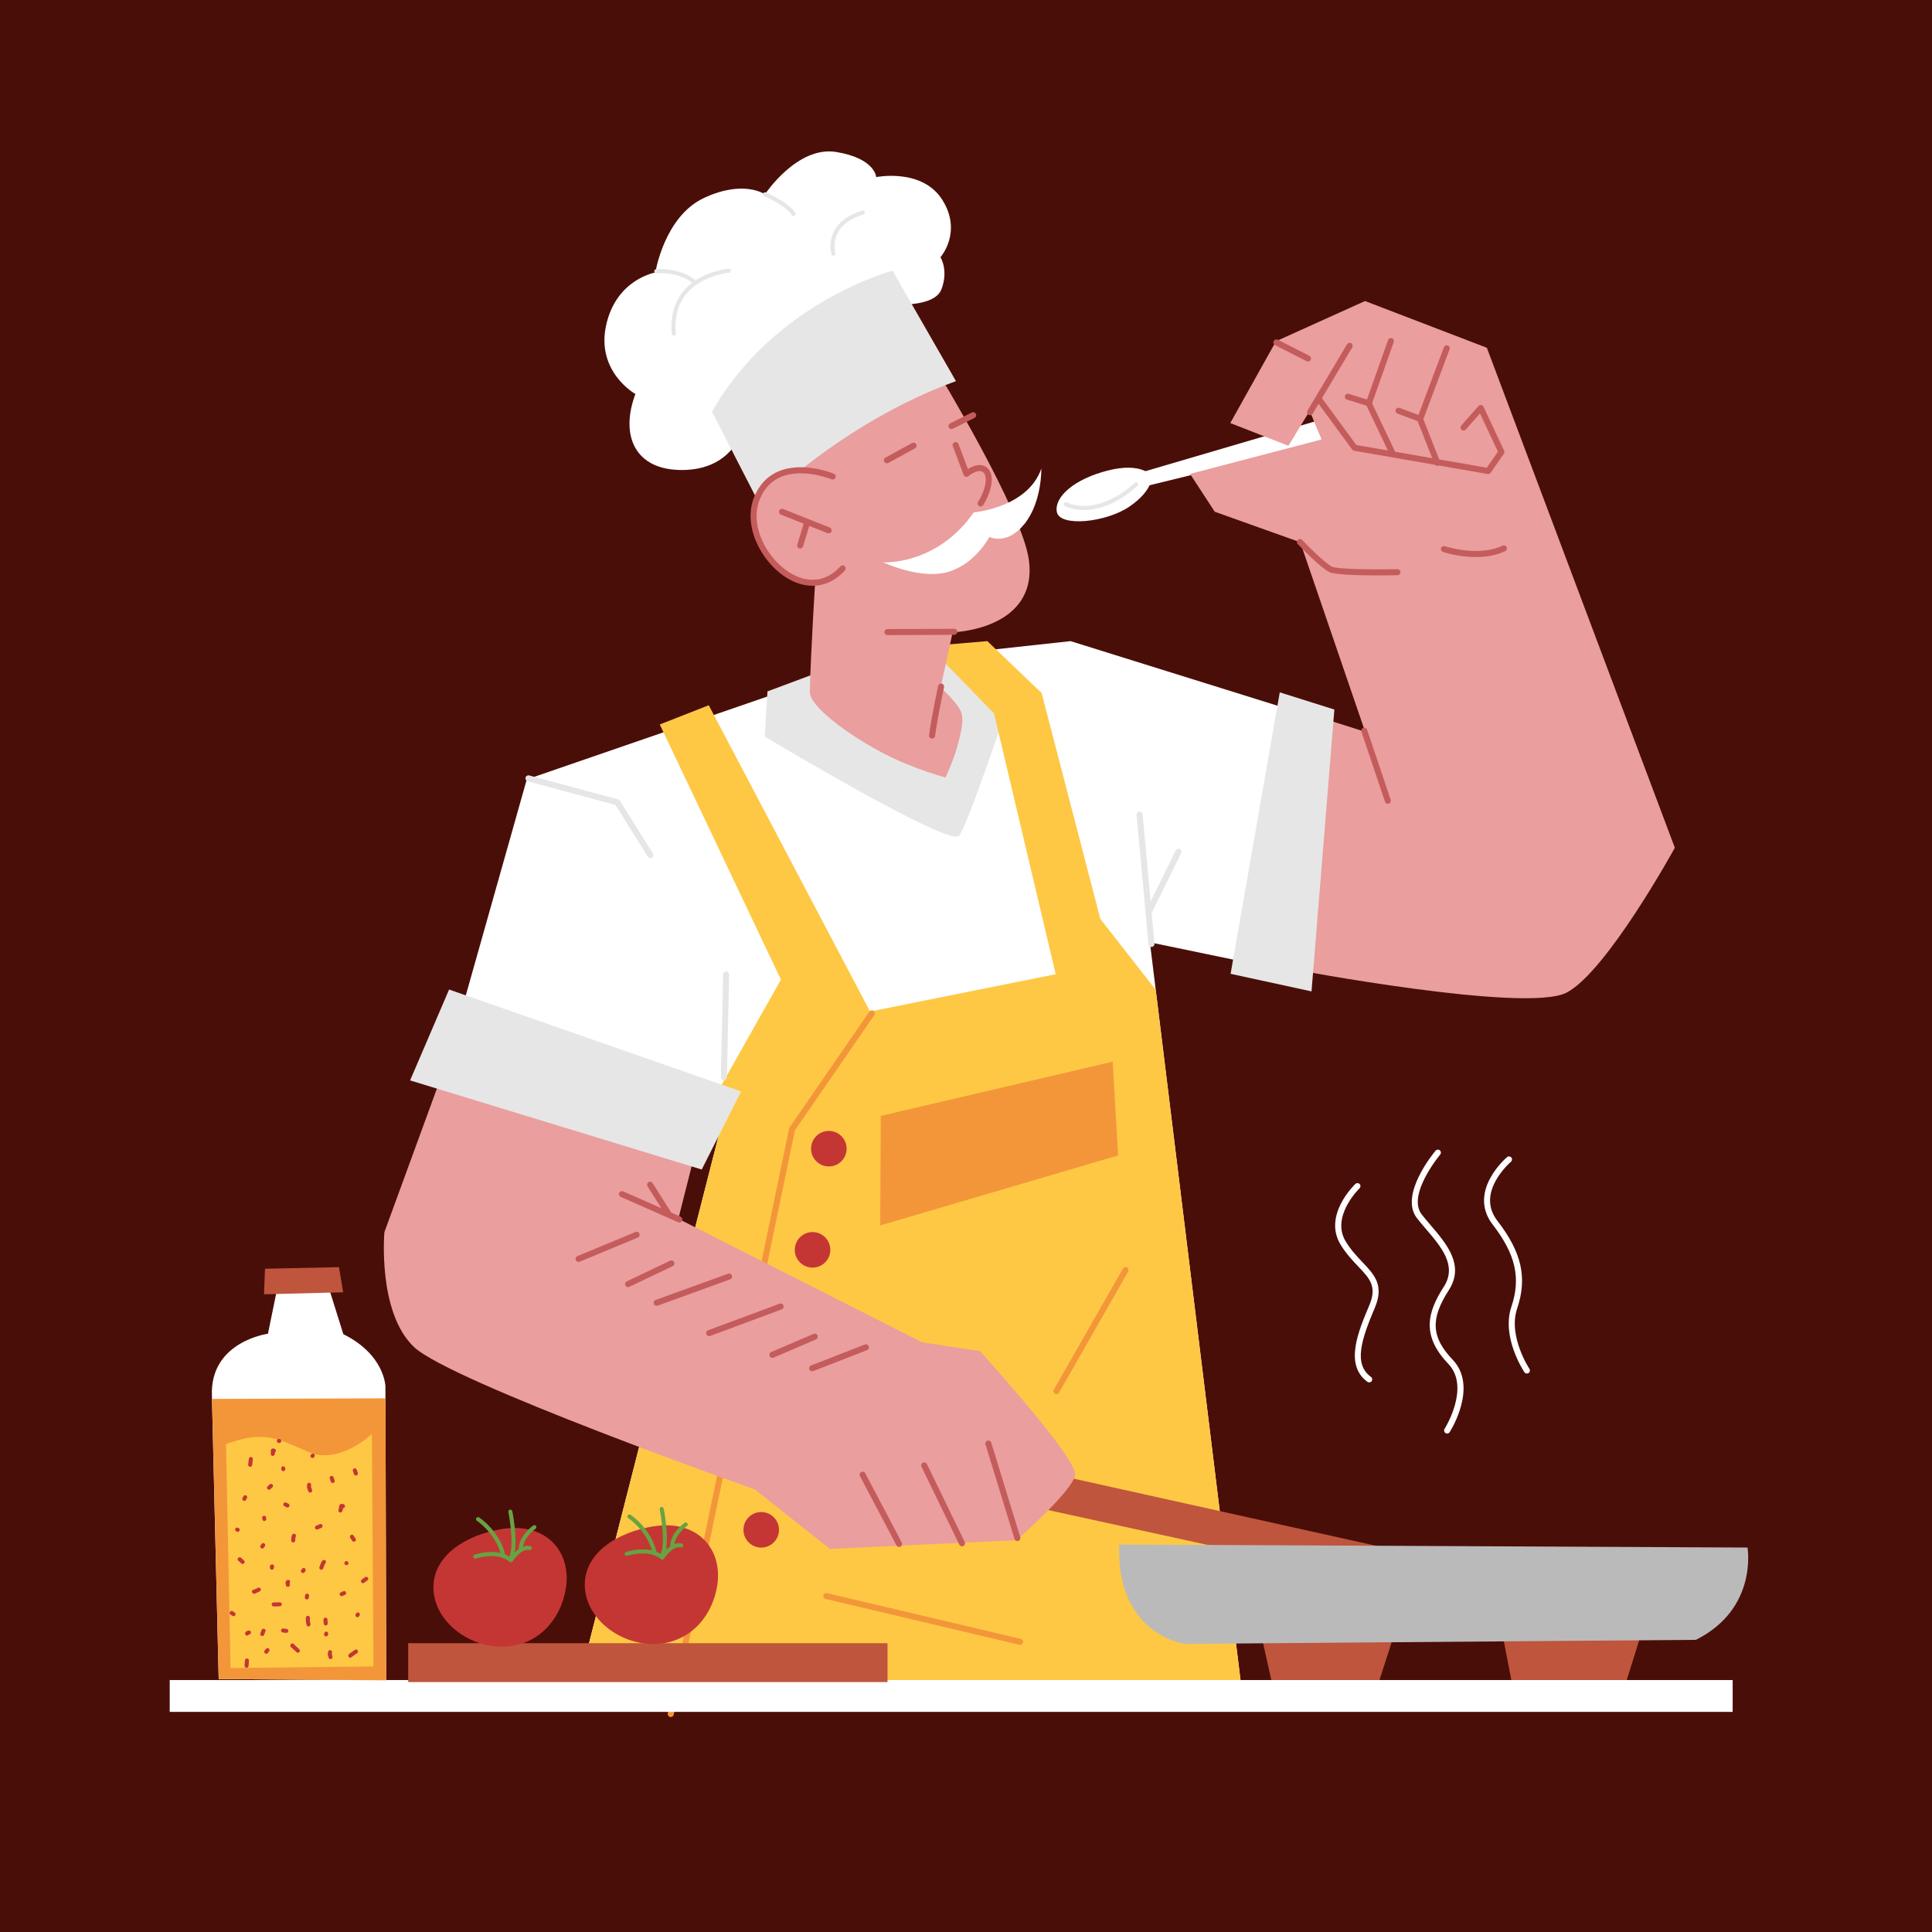 <?xml version="1.0" encoding="utf-8"?>
<!-- Generator: Adobe Illustrator 25.2.3, SVG Export Plug-In . SVG Version: 6.00 Build 0)  -->
<svg version="1.1" id="Layer_1" xmlns="http://www.w3.org/2000/svg" xmlns:xlink="http://www.w3.org/1999/xlink" x="0px" y="0px"
	 viewBox="0 0 2000 2000" style="enable-background:new 0 0 2000 2000;" xml:space="preserve">
<style type="text/css">
	.st0{clip-path:url(#SVGID_2_);}
	.st1{fill-rule:evenodd;clip-rule:evenodd;fill:#4A0E08;}
	.st2{fill-rule:evenodd;clip-rule:evenodd;fill:#FFFFFF;}
	.st3{fill-rule:evenodd;clip-rule:evenodd;fill:#E6E6E6;}
	.st4{fill-rule:evenodd;clip-rule:evenodd;fill:#FEC844;}
	.st5{fill-rule:evenodd;clip-rule:evenodd;fill:#F39639;}
	.st6{fill:#F39639;}
	.st7{fill-rule:evenodd;clip-rule:evenodd;fill:#C43634;}
	.st8{fill-rule:evenodd;clip-rule:evenodd;fill:#BF553D;}
	.st9{fill-rule:evenodd;clip-rule:evenodd;fill:#EA9E9E;}
	.st10{fill:#C45C5C;}
	.st11{fill:#E6E6E6;}
	.st12{fill-rule:evenodd;clip-rule:evenodd;fill:#BBBABA;}
	.st13{fill:#FFFFFF;}
	.st14{fill:#67A343;}
	.st15{fill:#C43634;}
</style>
<g>
	<defs>
		<polygon id="SVGID_1_" points="2000,0 2000,2000 0,2000 0,0 2000,0 		"/>
	</defs>
	<clipPath id="SVGID_2_">
		<use xlink:href="#SVGID_1_"  style="overflow:visible;"/>
	</clipPath>
	<g class="st0">
		<polygon class="st1" points="2027.55,-17.01 2027.55,2034.74 -52.59,2034.74 -52.59,-17.01 2027.55,-17.01 		"/>
	</g>
	<g class="st0">
		<polygon class="st2" points="892.61,687.19 1108.27,663.7 1348.7,738.74 1318.33,1002.02 1190.37,975.48 1285.46,1749.61 
			596.67,1752.24 745.06,1171.21 466.55,1085.85 545.32,806.83 892.61,687.19 		"/>
	</g>
	<g class="st0">
		<path class="st3" d="M794.47,715.73l-2.83,46.72c0,0,191.78,115.24,201.33,102.65c9.55-12.59,51.76-139.39,51.76-139.39
			l-40.81-58.65l-115.39,13.6L794.47,715.73L794.47,715.73z"/>
	</g>
	<g class="st0">
		<polygon class="st4" points="900.65,1047.1 733.7,730.07 683,749.97 808.42,1014.11 733.75,1146.55 728.24,1166.06 
			745.06,1171.21 596.67,1752.24 1285.46,1749.61 1196.41,1024.65 1139.05,951.28 1078.31,717.45 1022.1,663.69 961.23,668.85 
			1028.98,738.46 1092.87,1008.5 900.65,1047.1 		"/>
	</g>
	<g class="st0">
		<polygon class="st5" points="911.77,1155.18 1151.87,1099.04 1157.46,1196.1 911.2,1268.58 911.77,1155.18 		"/>
	</g>
	<g class="st0">
		<path class="st6" d="M694.38,1777.48c-0.21,0-0.42-0.02-0.64-0.07c-1.69-0.35-2.78-2-2.43-3.69l125.57-605.49
			c0.08-0.41,0.25-0.79,0.49-1.14l82.56-119.83c0.98-1.42,2.92-1.78,4.35-0.8c1.42,0.98,1.78,2.92,0.8,4.35l-82.2,119.31
			l-125.44,604.87C697.13,1776.46,695.83,1777.48,694.38,1777.48z"/>
	</g>
	<g class="st0">
		<path class="st7" d="M858.02,1170.72c10.15,0,18.4,8.24,18.4,18.4c0,10.15-8.24,18.4-18.4,18.4s-18.4-8.24-18.4-18.4
			C839.62,1178.96,847.86,1170.72,858.02,1170.72L858.02,1170.72z"/>
	</g>
	<g class="st0">
		<path class="st7" d="M841.15,1275.43c10.15,0,18.4,8.24,18.4,18.4c0,10.15-8.24,18.4-18.4,18.4c-10.15,0-18.4-8.24-18.4-18.4
			C822.76,1283.67,831,1275.43,841.15,1275.43L841.15,1275.43z"/>
	</g>
	<g class="st0">
		<path class="st7" d="M788.01,1565.26c10.15,0,18.4,8.24,18.4,18.4c0,10.15-8.24,18.4-18.4,18.4c-10.15,0-18.4-8.24-18.4-18.4
			C769.61,1573.5,777.86,1565.26,788.01,1565.26L788.01,1565.26z"/>
	</g>
	<g class="st0">
		<path class="st6" d="M1056.08,1702.78c-0.24,0-0.48-0.03-0.72-0.08l-200.69-47.45c-1.68-0.4-2.72-2.08-2.32-3.76
			c0.4-1.68,2.08-2.72,3.76-2.32l200.69,47.45c1.68,0.4,2.72,2.08,2.32,3.76C1058.78,1701.81,1057.5,1702.78,1056.08,1702.78z
			 M1093.67,1443.15c-0.53,0-1.06-0.13-1.55-0.41c-1.5-0.86-2.02-2.76-1.16-4.26l71.5-125.24c0.85-1.5,2.76-2.02,4.26-1.16
			c1.5,0.86,2.02,2.76,1.16,4.26l-71.5,125.24C1095.81,1442.58,1094.75,1443.15,1093.67,1443.15z"/>
	</g>
	<g class="st0">
		<polygon class="st8" points="1059.9,1519.26 1514.5,1620.16 1482.6,1650.11 1059.13,1557.56 1059.9,1519.26 		"/>
	</g>
	<g class="st0">
		<path class="st9" d="M463.38,1096.52l-65.44,178.96c0,0-7.37,82.81,30.53,118.87c37.9,36.07,353.01,147.54,353.01,147.54
			l77.59,61.48l193.2-8.96c0,0,57.5-50.27,60.64-67.18c3.15-16.91-98.49-128.56-98.49-128.56l-59.89-9.09l-252.3-127.91l19.98-78.96
			L463.38,1096.52L463.38,1096.52z"/>
	</g>
	<g class="st0">
		<path class="st10" d="M930.77,1601.39c-1.12,0-2.21-0.61-2.77-1.67l-37.77-71.65c-0.81-1.53-0.22-3.42,1.31-4.22
			c1.53-0.8,3.42-0.22,4.22,1.31l37.77,71.65c0.81,1.53,0.22,3.42-1.31,4.22C931.76,1601.27,931.26,1601.39,930.77,1601.39z
			 M995.86,1600.73c-1.16,0-2.27-0.65-2.81-1.76l-39.11-80.59c-0.75-1.55-0.11-3.42,1.45-4.18c1.55-0.75,3.42-0.1,4.18,1.45
			l39.11,80.59c0.75,1.55,0.11,3.42-1.45,4.18C996.78,1600.63,996.31,1600.73,995.86,1600.73z M1053.2,1595.31
			c-1.34,0-2.57-0.86-2.99-2.21l-30.04-97.83c-0.51-1.65,0.42-3.4,2.07-3.9c1.64-0.51,3.4,0.42,3.9,2.07l30.04,97.83
			c0.51,1.65-0.42,3.4-2.07,3.9C1053.81,1595.27,1053.5,1595.31,1053.2,1595.31z M840.74,1419.56c-1.25,0-2.43-0.76-2.91-1.99
			c-0.63-1.61,0.17-3.42,1.78-4.05l55.67-21.68c1.61-0.62,3.42,0.17,4.05,1.78c0.63,1.61-0.17,3.42-1.78,4.05l-55.67,21.68
			C841.5,1419.49,841.12,1419.56,840.74,1419.56z M799.54,1405.65c-1.21,0-2.36-0.71-2.87-1.89c-0.68-1.59,0.05-3.42,1.64-4.1
			l43.9-18.84c1.59-0.68,3.42,0.05,4.1,1.64c0.68,1.59-0.05,3.42-1.64,4.1l-43.9,18.84
			C800.37,1405.57,799.95,1405.65,799.54,1405.65z M734.11,1383.17c-1.27,0-2.46-0.78-2.93-2.04c-0.6-1.62,0.22-3.42,1.84-4.02
			l74.03-27.52c1.62-0.6,3.42,0.22,4.02,1.84c0.6,1.62-0.22,3.42-1.84,4.02l-74.03,27.52
			C734.84,1383.1,734.47,1383.17,734.11,1383.17z M679.8,1351.77c-1.28,0-2.48-0.79-2.94-2.06c-0.59-1.62,0.25-3.41,1.87-4
			l74.99-27.18c1.62-0.59,3.42,0.25,4,1.87c0.59,1.62-0.25,3.41-1.87,4l-74.99,27.18C680.51,1351.71,680.15,1351.77,679.8,1351.77z
			 M650.2,1332.4c-1.17,0-2.29-0.66-2.82-1.78c-0.74-1.56-0.08-3.42,1.47-4.17l44.8-21.37c1.56-0.74,3.42-0.08,4.17,1.47
			c0.74,1.56,0.08,3.42-1.47,4.17l-44.8,21.37C651.11,1332.3,650.65,1332.4,650.2,1332.4z M598.96,1306.32
			c-1.23,0-2.39-0.73-2.89-1.93c-0.66-1.59,0.1-3.42,1.69-4.08l60.1-24.93c1.6-0.66,3.42,0.1,4.08,1.69s-0.1,3.42-1.69,4.08
			l-60.1,24.93C599.77,1306.25,599.36,1306.32,598.96,1306.32z M703.23,1265.52c-0.42,0-0.85-0.09-1.26-0.27l-10.41-4.6
			c-0.03-0.01-0.06-0.03-0.1-0.04l-48.87-21.59c-1.58-0.7-2.29-2.54-1.6-4.12c0.7-1.58,2.54-2.3,4.12-1.6l39.53,17.46l-14.32-22.67
			c-0.92-1.46-0.49-3.39,0.97-4.31c1.46-0.92,3.39-0.49,4.31,0.97l19.29,30.54l9.59,4.23c1.58,0.7,2.29,2.54,1.6,4.12
			C705.57,1264.82,704.43,1265.52,703.23,1265.52z"/>
	</g>
	<g class="st0">
		<polygon class="st3" points="464.9,1024.36 424.53,1118.44 726.42,1210.68 767.22,1129.85 464.9,1024.36 		"/>
	</g>
	<g class="st0">
		<path class="st2" d="M1192.27,492.72c0,0-9.89-14.5-44.91-5.77c-35.02,8.73-56.27,27.36-53.32,43.06
			c2.94,15.71,51.08,11.11,75.65-5.94C1194.25,507.01,1192.27,492.72,1192.27,492.72L1192.27,492.72z"/>
	</g>
	<g class="st0">
		<path class="st11" d="M1122.22,527.96c-12.05,0-19.41-3.89-20.03-4.23c-1.01-0.55-1.38-1.82-0.82-2.83
			c0.55-1.01,1.82-1.37,2.83-0.82c0.1,0.06,7.66,4.05,20.01,3.58c11.47-0.44,29.57-4.95,50.62-23.91c0.86-0.77,2.17-0.7,2.94,0.15
			c0.77,0.85,0.7,2.17-0.15,2.94C1155.15,523.08,1135.73,527.96,1122.22,527.96z"/>
	</g>
	<g class="st0">
		<polygon class="st2" points="1373.78,432.55 1180.19,489.39 1187.94,502.83 1381.27,455.55 1373.78,432.55 		"/>
	</g>
	<g class="st0">
		<path class="st9" d="M1367.27,742.95l45.95,14.64l-67.19-196.24l-88.53-31.61l-25.55-39.17l136.15-35.65l-12.3-29.53l-22.06,36.06
			l-60.15-23.5l47.32-84.7l92.17-41.62l126.11,48.38l194.6,517.59c0,0-70.25,128.07-111.97,149.91
			c-41.72,21.83-285.13-24.38-285.13-24.38L1367.27,742.95L1367.27,742.95z"/>
	</g>
	<g class="st0">
		<path class="st10" d="M1436.69,832.08c-1.31,0-2.52-0.82-2.96-2.13l-24.41-72.54c-0.55-1.64,0.33-3.41,1.96-3.96
			c1.64-0.55,3.41,0.33,3.96,1.97l24.41,72.54c0.55,1.64-0.33,3.41-1.96,3.96C1437.35,832.02,1437.02,832.08,1436.69,832.08z
			 M1427.14,595.66c-18.76,0-44.77-0.54-50.92-3.42c-9.2-4.3-30.4-26.51-32.79-29.03c-1.19-1.25-1.13-3.23,0.12-4.42
			c1.25-1.19,3.23-1.14,4.42,0.12c6.26,6.6,24.02,24.45,30.9,27.67c6.02,2.82,44.7,3.12,67.67,2.64c1.76-0.07,3.15,1.33,3.19,3.06
			c0.04,1.73-1.33,3.15-3.06,3.19C1444.56,595.51,1436.81,595.66,1427.14,595.66z M1527.78,576.66c-17.98,0-33.08-5.01-34.05-5.33
			c-1.63-0.55-2.51-2.33-1.96-3.96c0.55-1.64,2.32-2.51,3.96-1.96c0.34,0.12,34.58,11.43,59.77-0.55c1.56-0.74,3.42-0.08,4.17,1.48
			c0.74,1.56,0.08,3.42-1.48,4.16C1548.43,575.15,1537.67,576.66,1527.78,576.66z M1540.52,490.74c-0.18,0-0.36-0.02-0.54-0.05
			l-50.57-8.82c-0.13,0.07-0.26,0.14-0.4,0.19c-1.27,0.5-2.68,0.11-3.52-0.88l-83.77-14.61c-0.79-0.14-1.51-0.58-1.98-1.23
			L1365.01,418l-6.17,10.36c-0.88,1.48-2.8,1.97-4.28,1.08c-1.48-0.88-1.97-2.8-1.08-4.28l8.55-14.34c0.03-0.05,0.05-0.09,0.08-0.14
			l32.35-54.28c0.88-1.48,2.8-1.97,4.28-1.08c1.48,0.88,1.97,2.8,1.08,4.28l-31.33,52.57l35.55,48.47l32.66,5.69l-22.06-46.36
			l-20.28-6.28c-1.65-0.51-2.57-2.26-2.06-3.91c0.51-1.65,2.26-2.57,3.91-2.06l18.91,5.85l21.79-61.57c0.58-1.63,2.36-2.48,3.99-1.9
			c1.63,0.58,2.48,2.36,1.9,3.99l-22.16,62.6c0.16,0.49,0.19,1.01,0.09,1.54l23.52,49.41l38.38,6.69l-15.09-38.37l-20.85-7.82
			c-1.62-0.61-2.43-2.41-1.83-4.02c0.61-1.62,2.41-2.44,4.02-1.83l19.5,7.31l26.34-70.16c0.61-1.61,2.4-2.43,4.02-1.83
			c1.62,0.61,2.43,2.41,1.83,4.02l-27.12,72.26l16.4,41.7l49.27,8.59l11.52-16.57l-18.55-39.61l-14.68,16.61
			c-1.14,1.29-3.12,1.42-4.41,0.27c-1.29-1.14-1.42-3.12-0.27-4.41l17.83-20.18c0.7-0.79,1.74-1.18,2.79-1.02
			c1.04,0.15,1.94,0.81,2.38,1.77l21.33,45.55c0.47,1.01,0.37,2.19-0.26,3.11l-13.69,19.69
			C1542.49,490.25,1541.53,490.74,1540.52,490.74z M1354.05,374.24c-0.48,0-0.96-0.11-1.42-0.34l-32.71-16.65
			c-1.54-0.78-2.15-2.66-1.37-4.2c0.78-1.54,2.66-2.15,4.2-1.37l32.71,16.65c1.54,0.78,2.15,2.66,1.37,4.2
			C1356.28,373.62,1355.19,374.24,1354.05,374.24z"/>
	</g>
	<g class="st0">
		<path class="st11" d="M749.38,1118.13c-0.02,0-0.05,0-0.07,0c-1.73-0.04-3.09-1.47-3.06-3.19l2.32-106.07
			c0.04-1.73,1.5-3.13,3.19-3.06c1.73,0.04,3.09,1.47,3.06,3.19l-2.32,106.07C752.47,1116.77,751.08,1118.13,749.38,1118.13z
			 M1192.01,980.29c-1.6,0-2.96-1.22-3.11-2.84l-2.99-32.53c0-0.04-0.01-0.07-0.01-0.11l-9.29-101.2c-0.16-1.72,1.11-3.24,2.83-3.4
			c1.72-0.16,3.24,1.11,3.4,2.83l8.28,90.2l26.04-52.92c0.76-1.55,2.64-2.19,4.18-1.42c1.55,0.76,2.19,2.64,1.42,4.18l-30.56,62.08
			l2.91,31.71c0.16,1.72-1.11,3.24-2.83,3.4C1192.2,980.28,1192.1,980.29,1192.01,980.29z M673.33,888.38
			c-1.04,0-2.06-0.52-2.65-1.47l-33.59-53.66l-90.84-24.49c-1.67-0.45-2.65-2.16-2.2-3.83c0.45-1.67,2.17-2.65,3.83-2.2l92.02,24.81
			c0.76,0.21,1.42,0.69,1.84,1.36l34.24,54.7c0.92,1.46,0.47,3.39-0.99,4.31C674.47,888.23,673.9,888.38,673.33,888.38z"/>
	</g>
	<g class="st0">
		<polygon class="st3" points="1324.8,716.72 1273.92,1008.09 1357.69,1026.29 1381.34,734.5 1324.8,716.72 		"/>
	</g>
	<g class="st0">
		<path class="st9" d="M968.91,382.02c0,0,89.11,145.92,96.18,197.58c7.06,51.65-36.35,71.9-78.94,75.1l-12.47,57.17
			c0,0,18.72,16.19,21.6,26.34c2.88,10.15-1.57,23.48-4.31,34.58c-2.73,11.09-12.11,32.05-12.11,32.05s-31.95-8.21-63.92-24.8
			c-37.92-19.67-76.87-49.19-76.6-63.69c0.73-38.68,5.95-121.24,5.95-121.24s-58.51-89.17-57.99-103.35
			C786.82,477.59,928.31,368.79,968.91,382.02L968.91,382.02z"/>
	</g>
	<g class="st0">
		<path class="st2" d="M768.07,446.01c0,0-10.05,39.79-60.74,40.53c-50.69,0.74-65.51-36.31-49.57-78.66
			c0,0-40.71-22.75-30.37-70.83c10.34-48.08,51.02-54.97,51.02-54.97s9.17-57.96,50.42-77.19c41.25-19.23,63.02-3.73,63.02-3.73
			s33.37-50.49,73.83-43.83c40.45,6.66,41.37,26.01,41.37,26.01s47.67-9.71,68.57,23.75c20.9,33.46-2.08,59.2-2.08,59.2
			s8.63,13.23,1.05,33.18c-7.58,19.94-53.79,15.49-53.79,15.49L768.07,446.01L768.07,446.01z"/>
	</g>
	<g class="st0">
		<path class="st3" d="M786.93,523.28c0,0,83.79-85.7,202.68-128.72l-65.66-114.34c0,0-122.35,32.24-186.94,145.96L786.93,523.28
			L786.93,523.28z"/>
	</g>
	<g class="st0">
		<path class="st9" d="M862.01,493.28c0,0-59.62-24.78-78.55,22.8c-18.93,47.58,47.47,118.32,88.82,72.33"/>
		<path class="st10" d="M841.2,606.4c-8.84,0-18.05-2.77-27.07-8.37c-25.81-16.02-45.46-53.23-33.58-83.11
			c5.16-12.98,13.7-22.06,25.36-26.98c25.23-10.64,56,1.91,57.3,2.45c1.59,0.66,2.35,2.49,1.69,4.08c-0.66,1.59-2.49,2.35-4.08,1.69
			c-0.4-0.16-29.74-12.06-52.49-2.45c-10.05,4.25-17.44,12.16-21.96,23.52c-10.73,26.96,7.4,60.8,31.06,75.49
			c19.08,11.84,38.23,9.51,52.53-6.4c1.16-1.28,3.13-1.39,4.41-0.23c1.28,1.15,1.39,3.13,0.23,4.41
			C865.13,601.03,853.51,606.4,841.2,606.4z"/>
	</g>
	<g class="st0">
		<path class="st10" d="M828.32,567.87c-0.3,0-0.61-0.04-0.91-0.14c-1.65-0.5-2.58-2.25-2.08-3.9l6.61-21.72l-23.58-9.36
			c-1.6-0.64-2.39-2.45-1.75-4.06c0.64-1.6,2.45-2.39,4.06-1.75l26.22,10.41c0.02,0.01,0.04,0.02,0.07,0.03l22.01,8.73
			c1.6,0.64,2.39,2.45,1.75,4.06c-0.64,1.6-2.45,2.39-4.06,1.75l-18.89-7.5l-6.46,21.23C830.89,567,829.66,567.87,828.32,567.87z"/>
	</g>
	<g class="st0">
		<path class="st11" d="M697.51,347.46c-1.07,0-1.98-0.81-2.07-1.9c-1.61-17.97,2.53-32.94,12.29-44.49c2.7-3.2,5.67-5.95,8.77-8.33
			c-14.22-11.73-36.77-9.86-37.01-9.84c-1.14,0.1-2.16-0.74-2.26-1.89c-0.1-1.15,0.74-2.16,1.89-2.26
			c1.06-0.1,25.39-2.14,40.89,11.5c15.82-10.47,33.39-12,34.33-12.07c1.15-0.09,2.15,0.76,2.24,1.91c0.09,1.15-0.76,2.15-1.91,2.24
			c-0.28,0.02-27.73,2.44-43.77,21.45c-9,10.67-12.8,24.6-11.3,41.41c0.1,1.15-0.74,2.16-1.89,2.26
			C697.64,347.46,697.58,347.46,697.51,347.46z M862.78,264.74c-0.89,0-1.72-0.58-1.99-1.48c-0.15-0.5-3.62-12.28,2.91-24.46
			c5.12-9.55,14.85-16.54,28.9-20.76c1.1-0.33,2.26,0.3,2.59,1.4c0.33,1.1-0.29,2.26-1.4,2.59c-12.96,3.89-21.85,10.19-26.43,18.73
			c-5.72,10.67-2.63,21.18-2.6,21.28c0.33,1.1-0.29,2.26-1.39,2.6C863.19,264.71,862.98,264.74,862.78,264.74z M821.5,223.61
			c-0.77,0-1.5-0.43-1.87-1.16c-0.1-0.19-4.92-8.95-28.62-19.38c-1.05-0.46-1.53-1.69-1.07-2.75c0.46-1.05,1.69-1.53,2.75-1.07
			c25.58,11.26,30.49,20.96,30.69,21.36c0.5,1.04,0.06,2.28-0.97,2.78C822.12,223.54,821.81,223.61,821.5,223.61z"/>
	</g>
	<g class="st0">
		<path class="st10" d="M1015.13,524.33c-0.57,0-1.15-0.16-1.67-0.48c-1.46-0.92-1.89-2.85-0.97-4.31
			c8.03-12.69,10.39-26.76,5.15-30.74c-5.32-4.03-15.03,4.01-15.12,4.09c-0.77,0.66-1.82,0.9-2.81,0.65
			c-0.99-0.25-1.79-0.97-2.15-1.92l-11.23-29.78c-0.61-1.61,0.21-3.42,1.82-4.03c1.62-0.61,3.42,0.21,4.03,1.82l9.79,25.96
			c4.62-2.94,12.91-6.74,19.45-1.77c9.25,7.02,5.02,25.36-3.65,39.06C1017.17,523.82,1016.16,524.33,1015.13,524.33z M918.08,479.61
			c-1.11,0-2.18-0.59-2.74-1.63c-0.83-1.51-0.27-3.41,1.24-4.24l27.65-15.13c1.52-0.83,3.41-0.27,4.24,1.24
			c0.83,1.51,0.27,3.41-1.24,4.24l-27.65,15.13C919.1,479.49,918.58,479.61,918.08,479.61z M984.98,444.19
			c-1.15,0-2.25-0.63-2.8-1.73c-0.77-1.54-0.15-3.42,1.4-4.19l22.46-11.25c1.54-0.77,3.42-0.15,4.19,1.4
			c0.77,1.54,0.15,3.42-1.39,4.19l-22.46,11.25C985.93,444.09,985.45,444.19,984.98,444.19z"/>
	</g>
	<g class="st0">
		<path class="st2" d="M914.27,582.15c0,0,55.41,3.41,93.76-51.74c0,0,55.83-4.62,69.94-45.3c0,0,0.85,34.49-17.47,57.3
			c-18.32,22.81-36.33,13.39-36.33,13.39s-13.82,27.46-42.25,36.11C953.49,600.58,914.27,582.15,914.27,582.15L914.27,582.15z"/>
	</g>
	<g class="st0">
		<path class="st10" d="M964.89,764.6c-0.13,0-0.27-0.01-0.41-0.03c-1.71-0.22-2.92-1.79-2.7-3.5c2.58-19.83,9.33-50.69,9.4-51
			c0.37-1.69,2.03-2.76,3.72-2.38c1.69,0.37,2.75,2.04,2.38,3.72c-0.07,0.31-6.76,30.91-9.3,50.46
			C967.78,763.46,966.44,764.6,964.89,764.6z M918.64,657.45c-1.72,0-3.12-1.39-3.12-3.11c-0.01-1.73,1.39-3.13,3.11-3.14
			l69.29-0.28c0,0,0.01,0,0.01,0c1.72,0,3.12,1.39,3.12,3.11c0.01,1.73-1.39,3.13-3.11,3.14l-69.29,0.28
			C918.64,657.45,918.64,657.45,918.64,657.45z"/>
	</g>
	<g class="st0">
		<polygon class="st8" points="1318.75,1751.3 1304.07,1685.37 1446.23,1682.8 1424.28,1750.69 1318.75,1751.3 		"/>
	</g>
	<g class="st0">
		<polygon class="st8" points="1567.39,1753.87 1553.6,1682.63 1702.89,1678.82 1680.7,1749.75 1567.39,1753.87 		"/>
	</g>
	<g class="st0">
		<path class="st12" d="M1158.62,1598.9l650.39,3.12c0,0,11.08,63.26-53.41,95.54l-528.42,4.19
			C1227.18,1701.74,1155.29,1693.4,1158.62,1598.9L1158.62,1598.9z"/>
	</g>
	<g class="st0">
		<path class="st13" d="M1498.07,1483.99c-0.57,0-1.16-0.16-1.68-0.49c-1.46-0.93-1.88-2.86-0.96-4.31
			c0.27-0.43,26.97-43.1,3.87-67.31c-27.79-29.13-21.98-52.96-4.71-79.78c14.06-21.82-2.43-41.1-18.37-59.75
			c-3.15-3.68-6.4-7.49-9.31-11.2c-18.93-24.18,17.63-68.1,19.19-69.96c1.11-1.32,3.08-1.49,4.4-0.38c1.32,1.11,1.49,3.08,0.38,4.4
			c-0.35,0.42-34.87,41.88-19.05,62.08c2.82,3.61,5.89,7.2,9.14,10.99c16.61,19.43,35.44,41.46,18.87,67.2
			c-19.28,29.93-18.24,48.79,3.97,72.08c26.48,27.75-1.9,73.07-3.12,74.98C1500.11,1483.48,1499.1,1483.99,1498.07,1483.99z
			 M1417.39,1431.04c-0.64,0-1.28-0.19-1.84-0.6c-24.08-17.54-9.59-51.87,2.06-79.45c8.12-19.24,0.26-27.51-11.63-40.02
			c-5.84-6.15-12.47-13.11-18.21-22.54c-18.37-30.16,13.92-61.5,15.3-62.82c1.25-1.19,3.23-1.15,4.42,0.11
			c1.19,1.25,1.14,3.23-0.11,4.42c-0.4,0.39-30,29.24-14.28,55.04c5.39,8.86,11.77,15.57,17.4,21.49
			c12.11,12.74,22.57,23.75,12.86,46.76c-13.72,32.49-22.74,58.42-4.14,71.97c1.4,1.02,1.7,2.97,0.69,4.37
			C1419.31,1430.59,1418.36,1431.04,1417.39,1431.04z M1580.64,1421.87c-1.01,0-2-0.49-2.6-1.39c-0.98-1.48-24-36.51-13.47-67.7
			c10.01-29.68,4.4-54.35-19.38-85.15c-11-14.26-11.83-30.94-2.38-48.25c6.93-12.7,16.89-21.17,17.31-21.53
			c1.32-1.11,3.29-0.94,4.4,0.38s0.94,3.29-0.37,4.4l0,0c-0.09,0.08-9.58,8.17-15.93,19.89c-8.2,15.13-7.56,29.02,1.92,41.3
			c25.23,32.68,31.12,59.04,20.35,90.97c-9.53,28.26,12.53,61.9,12.75,62.23c0.96,1.44,0.57,3.38-0.87,4.33
			C1581.84,1421.7,1581.23,1421.87,1580.64,1421.87z"/>
	</g>
	<g class="st0">
		<polygon class="st2" points="1793.65,1739.18 1793.65,1772.14 175.69,1772.14 175.69,1739.18 1793.65,1739.18 		"/>
	</g>
	<g class="st0">
		<polygon class="st8" points="918.76,1701.02 918.76,1741.26 422.56,1741.26 422.56,1701.02 918.76,1701.02 		"/>
	</g>
	<g class="st0">
		<path class="st7" d="M519.59,1582.84c45.81-7.39,71.99,23.46,66.26,60.9c-5.08,33.22-29.69,60.9-66.26,60.9
			c-36.57,0-70.91-27.89-70.91-61.5C448.68,1609.53,483.49,1588.66,519.59,1582.84L519.59,1582.84z"/>
	</g>
	<g class="st0">
		<path class="st14" d="M528.88,1617.25c-0.49,0-0.97-0.17-1.35-0.49c-12.8-10.83-34.63-3.51-34.85-3.44
			c-1.09,0.38-2.27-0.2-2.65-1.29c-0.37-1.09,0.2-2.27,1.29-2.65c0.74-0.26,14.1-4.75,26.9-1.71c-6.44-21.32-24.3-33.21-24.49-33.33
			c-0.96-0.63-1.23-1.92-0.6-2.88c0.63-0.96,1.92-1.24,2.88-0.61c0.86,0.56,20.84,13.81,26.95,38.33c1.51,0.62,3,1.38,4.42,2.29
			c0.02-0.16,0.06-0.32,0.12-0.48c5.18-13.89-1.19-45.44-1.26-45.76c-0.23-1.13,0.5-2.23,1.62-2.46c1.12-0.23,2.23,0.5,2.46,1.62
			c0.25,1.2,5.38,26.6,2.49,42.71c1.25-1.23,2.66-2.46,4.2-3.53c0.2-13.91,14.37-23.96,14.98-24.39c0.94-0.66,2.24-0.43,2.9,0.52
			c0.66,0.94,0.43,2.24-0.51,2.9c-0.16,0.11-11.28,8.04-12.98,18.59c2.38-0.92,4.93-1.29,7.56-0.71c1.12,0.24,1.84,1.35,1.59,2.48
			c-0.24,1.12-1.36,1.84-2.48,1.59c-8.63-1.88-17.34,11.59-17.43,11.73c-0.32,0.51-0.85,0.85-1.44,0.94
			C529.09,1617.24,528.99,1617.25,528.88,1617.25z"/>
	</g>
	<g class="st0">
		<path class="st7" d="M676.27,1580.09c45.81-7.39,71.99,23.46,66.26,60.9c-5.08,33.22-29.69,60.9-66.26,60.9
			c-36.57,0-70.91-27.89-70.91-61.5C605.36,1606.78,640.16,1585.92,676.27,1580.09L676.27,1580.09z"/>
	</g>
	<g class="st0">
		<path class="st14" d="M685.56,1614.51c-0.49,0-0.97-0.17-1.35-0.49c-12.8-10.83-34.64-3.51-34.85-3.44
			c-1.09,0.37-2.27-0.21-2.65-1.29c-0.37-1.09,0.2-2.27,1.29-2.65c0.74-0.26,14.1-4.75,26.9-1.71
			c-6.44-21.37-24.29-33.2-24.48-33.33c-0.96-0.63-1.24-1.92-0.61-2.88c0.63-0.96,1.92-1.24,2.88-0.61
			c0.86,0.56,20.84,13.81,26.95,38.33c1.52,0.62,3,1.38,4.43,2.29c0.02-0.16,0.06-0.32,0.12-0.48c5.18-13.88-1.19-45.44-1.26-45.76
			c-0.23-1.13,0.5-2.23,1.62-2.46c1.12-0.23,2.23,0.5,2.46,1.62c0.25,1.2,5.38,26.6,2.49,42.71c1.25-1.23,2.66-2.46,4.2-3.53
			c0.2-13.91,14.37-23.96,14.98-24.39c0.94-0.66,2.24-0.43,2.9,0.52c0.66,0.94,0.43,2.24-0.51,2.9
			c-0.15,0.11-11.28,8.04-12.98,18.59c2.38-0.92,4.93-1.29,7.56-0.71c1.12,0.25,1.84,1.36,1.59,2.48s-1.35,1.84-2.48,1.59
			c-8.63-1.87-17.34,11.59-17.43,11.72c-0.32,0.51-0.85,0.85-1.44,0.94C685.77,1614.5,685.67,1614.51,685.56,1614.51z"/>
	</g>
	<g class="st0">
		<path class="st2" d="M399.83,1739.47l-0.84-304.13c0,0-0.5-32.87-43.58-54.21l-17-54.35l-49.8-0.96l-11.22,54.86
			c0,0-60.3,7.99-58.02,64.27l7.02,293.23L399.83,1739.47L399.83,1739.47z"/>
	</g>
	<g class="st0">
		<polygon class="st8" points="274.31,1313.41 273.33,1339.84 355.25,1337.78 350.89,1311.76 274.31,1313.41 		"/>
	</g>
	<g class="st0">
		<polygon class="st5" points="219.44,1448.15 226.38,1738.18 399.83,1739.47 399.03,1447.53 219.44,1448.15 		"/>
	</g>
	<g class="st0">
		<path class="st4" d="M234,1494.91l4.68,231.83l147.93-1.68l-1.66-240.54c0,0-33.93,32.38-65.74,18.55
			C287.45,1489.28,273.57,1480.32,234,1494.91L234,1494.91z"/>
	</g>
	<g class="st0">
		<path class="st15" d="M255.23,1726.51c-0.05,0-0.1,0-0.16-0.01c-1.15-0.08-2.01-1.08-1.92-2.23l0.41-5.51
			c0.09-1.15,1.08-2.01,2.23-1.92c1.15,0.08,2.01,1.08,1.92,2.23l-0.41,5.51C257.23,1725.67,256.31,1726.51,255.23,1726.51z
			 M342.16,1717.5c-0.99,0-1.87-0.71-2.05-1.72c-0.13-0.74-0.28-1.19-0.43-1.63c-0.42-1.28-0.64-2.22,0-4.43
			c0.32-1.11,1.48-1.75,2.58-1.42c1.1,0.32,1.74,1.47,1.42,2.58c-0.33,1.12-0.29,1.24-0.05,1.96c0.17,0.5,0.39,1.18,0.57,2.22
			c0.2,1.13-0.56,2.21-1.69,2.41C342.4,1717.49,342.28,1717.5,342.16,1717.5z M362.58,1716.04c-0.55,0-1.09-0.21-1.5-0.64
			c-0.8-0.83-0.78-2.15,0.05-2.95c0.52-0.5,1.01-0.98,6.21-4.54c0.95-0.65,2.25-0.41,2.9,0.54c0.65,0.95,0.41,2.25-0.54,2.9
			c-4.92,3.37-5.35,3.79-5.68,4.1C363.62,1715.84,363.1,1716.04,362.58,1716.04z M275.58,1711.96c-0.46,0-0.92-0.15-1.31-0.46
			c-0.89-0.72-1.03-2.04-0.31-2.93l1.36-1.68c0.72-0.89,2.04-1.03,2.93-0.31s1.03,2.04,0.31,2.93l-1.36,1.68
			C276.79,1711.7,276.19,1711.96,275.58,1711.96z M308.37,1710.93c-0.53,0-1.06-0.2-1.46-0.6c-2.59-2.56-4.06-3.78-4.85-4.44
			c-0.81-0.68-1.51-1.26-1.5-2.38c0.01-0.48,0.17-1.19,0.91-1.78c0.9-0.71,2.21-0.56,2.93,0.34c0.15,0.19,0.27,0.4,0.34,0.62
			c0.84,0.7,2.39,2,5.1,4.66c0.82,0.81,0.83,2.13,0.02,2.95C309.45,1710.73,308.91,1710.93,308.37,1710.93z M337.5,1694.03
			c-0.18,0-0.37-0.02-0.56-0.08c-1.11-0.31-1.76-1.46-1.45-2.57l0.23-0.82c0.31-1.11,1.46-1.76,2.56-1.45
			c1.11,0.31,1.76,1.46,1.45,2.57l-0.23,0.82C339.25,1693.43,338.41,1694.03,337.5,1694.03z M271.48,1693.63
			c-0.26,0-0.53-0.05-0.78-0.15c-1.07-0.43-1.58-1.65-1.15-2.71c0.6-1.49,0.86-2.31,1-2.75c0.46-1.45,1.32-2.11,2.53-1.98
			c1.14,0.12,1.97,1.15,1.85,2.29c-0.04,0.42-0.21,0.8-0.46,1.11c-0.17,0.52-0.46,1.42-1.07,2.9
			C273.08,1693.14,272.3,1693.63,271.48,1693.63z M255.71,1693.17c-0.4,0-0.81-0.12-1.16-0.36c-0.95-0.64-1.2-1.94-0.56-2.89
			c0.72-1.06,1.35-1.39,2.21-1.61c0.18-0.05,0.32-0.08,0.57-0.21c1.03-0.52,2.28-0.1,2.8,0.93c0.52,1.03,0.1,2.28-0.93,2.8
			c-0.53,0.27-0.94,0.4-1.23,0.48C257.01,1692.86,256.37,1693.17,255.71,1693.17z M296.43,1690.38c-0.11,0-0.22-0.01-0.33-0.03
			c-1.67-0.27-2.41-0.3-2.76-0.31c-0.43-0.02-1.44-0.06-2.09-1.06c-0.63-0.96-0.35-2.25,0.61-2.88c0.57-0.37,1.25-0.42,1.84-0.21
			c0.49,0.02,1.39,0.09,3.06,0.35c1.14,0.18,1.91,1.25,1.72,2.39C298.32,1689.66,297.43,1690.38,296.43,1690.38z M294.74,1686.71
			C294.74,1686.71,294.74,1686.71,294.74,1686.71C294.74,1686.71,294.74,1686.71,294.74,1686.71z M319.33,1683.74
			c-0.99,0-1.87-0.71-2.05-1.71c-0.1-0.55-0.19-1.01-0.26-1.4c-0.43-2.25-0.5-2.77-0.39-5.97c0.04-1.15,1.03-2.02,2.16-2.01
			c1.15,0.04,2.05,1.01,2.01,2.16c-0.1,2.83-0.06,3.04,0.32,5.04c0.08,0.4,0.17,0.87,0.27,1.44c0.2,1.13-0.55,2.22-1.68,2.42
			C319.57,1683.73,319.45,1683.74,319.33,1683.74z M337.17,1682.67c-1.08,0-1.99-0.83-2.07-1.92c-0.09-1.16-0.16-1.96-0.21-2.52
			c-0.14-1.6-0.19-2.2,0.52-2.98c0.77-0.85,2.09-0.91,2.94-0.13c0.58,0.53,0.79,1.3,0.63,2.01c0.01,0.17,0.03,0.41,0.06,0.75
			c0.05,0.57,0.12,1.38,0.21,2.55c0.09,1.15-0.77,2.15-1.92,2.24C337.28,1682.67,337.23,1682.67,337.17,1682.67z M336.95,1676.66
			l1.54,1.41c0,0,0,0,0,0c0,0,0,0,0,0L336.95,1676.66z M370.02,1674.11c-0.35,0-0.71-0.09-1.04-0.28c-1-0.58-1.34-1.85-0.76-2.85
			l0.43-0.75c0.58-1,1.85-1.34,2.85-0.76c1,0.58,1.34,1.85,0.76,2.85l-0.43,0.75C371.44,1673.74,370.74,1674.11,370.02,1674.11z
			 M241.75,1673.09c-0.4,0-0.8-0.11-1.15-0.35l-1.92-1.28c-0.96-0.64-1.22-1.93-0.58-2.89c0.64-0.96,1.93-1.21,2.89-0.58l1.92,1.28
			c0.96,0.64,1.21,1.93,0.58,2.89C243.08,1672.76,242.42,1673.09,241.75,1673.09z M283.32,1662.98c-1.13,0-2.06-0.91-2.08-2.05
			c-0.02-1.15,0.9-2.1,2.05-2.12l6.27-0.11c0.01,0,0.02,0,0.04,0c1.13,0,2.06,0.91,2.08,2.05c0.02,1.15-0.9,2.1-2.05,2.12
			l-6.27,0.11C283.34,1662.98,283.33,1662.98,283.32,1662.98z M317.63,1655.77c-0.1,0-0.21-0.01-0.32-0.02
			c-1.14-0.17-1.92-1.24-1.75-2.37l0.3-1.93c0.18-1.14,1.23-1.92,2.38-1.74c1.14,0.18,1.92,1.24,1.74,2.38l-0.29,1.92
			C319.53,1655.03,318.64,1655.77,317.63,1655.77z M353.63,1652.34c-0.81,0-1.58-0.47-1.92-1.26c-0.45-1.06,0.04-2.28,1.1-2.73
			l2.65-1.13c1.06-0.45,2.28,0.04,2.73,1.1c0.45,1.06-0.04,2.28-1.1,2.73l-2.65,1.13C354.18,1652.29,353.9,1652.34,353.63,1652.34z
			 M263.17,1649.86c-0.29,0-0.63-0.06-0.99-0.24c-0.53-0.18-0.99-0.58-1.23-1.14c-0.46-1.06,0.03-2.28,1.08-2.74
			c0.19-0.08,0.54-0.2,0.97-0.17c0.09-0.04,0.2-0.1,0.34-0.16l3.73-1.75c1.04-0.49,2.28-0.04,2.77,1c0.49,1.04,0.04,2.28-1,2.77
			l-3.73,1.75c-0.76,0.36-0.85,0.4-1.06,0.49C263.88,1649.75,263.56,1649.86,263.17,1649.86z M298.03,1642.77
			c-1.02,0-1.92-0.76-2.06-1.8c-0.07-0.51-0.16-0.88-0.24-1.21c-0.31-1.27-0.45-2.52,1.2-3.89c0.89-0.73,2.2-0.61,2.93,0.27
			c0.67,0.81,0.63,1.98-0.06,2.73c0.09,0.37,0.21,0.87,0.3,1.53c0.16,1.14-0.64,2.19-1.78,2.35
			C298.22,1642.76,298.12,1642.77,298.03,1642.77z M375.7,1638.95c-0.07,0-0.14,0-0.2-0.01c-1.15-0.11-1.98-1.13-1.87-2.27
			c0.1-1.03,0.52-1.33,2.09-2.45l2.18-1.57c0.93-0.67,2.24-0.46,2.91,0.47c0.67,0.93,0.46,2.24-0.47,2.91
			c-0.99,0.71-1.69,1.22-2.19,1.57c-0.42,0.3-0.68,0.49-0.84,0.61C376.91,1638.66,376.33,1638.95,375.7,1638.95z M313.6,1628.41
			c-0.43,0-0.86-0.13-1.24-0.41c-0.93-0.68-1.12-1.99-0.44-2.91l0.79-1.06c0.69-0.92,1.99-1.12,2.91-0.43
			c0.92,0.68,1.12,1.99,0.43,2.91l-0.79,1.06C314.87,1628.12,314.24,1628.41,313.6,1628.41z M281.46,1625c-0.03,0-0.06,0-0.1,0
			c-1.15-0.05-2.04-1.03-1.99-2.18c0.01-0.32,0.01-0.54,0.01-0.7c-0.03-1.93,1.21-2.45,1.96-2.58c1.13-0.21,2.22,0.54,2.43,1.67
			c0.09,0.49,0,0.96-0.21,1.36c0,0.13-0.01,0.28-0.01,0.44C283.48,1624.13,282.56,1625,281.46,1625z M281.71,1621.58l0.37,2.05
			c0,0,0,0,0,0L281.71,1621.58z M332.63,1624.97c-0.22,0-0.45-0.04-0.67-0.11c-1.09-0.37-1.67-1.55-1.3-2.64
			c1.74-5.12,2.52-6.13,3.3-6.84c0.85-0.78,2.17-0.72,2.94,0.13c0.78,0.85,0.72,2.17-0.13,2.94c-0.41,0.37-1.18,2.18-2.17,5.1
			C334.31,1624.42,333.5,1624.97,332.63,1624.97z M358.67,1620.31c-0.55,0-1.1-0.22-1.5-0.66l-0.1-0.11
			c-0.78-0.85-0.74-2.19,0.11-2.97c0.85-0.78,2.15-0.74,2.92,0.1l0.1,0.11c0.78,0.85,0.74,2.19-0.11,2.97
			C359.69,1620.13,359.18,1620.31,358.67,1620.31z M251.19,1619.05c-0.52,0-1.04-0.19-1.44-0.58c-0.85-0.81-1.44-1.4-1.87-1.82
			c-0.21-0.21-0.37-0.36-0.49-0.49c-0.64-0.21-1.17-0.72-1.36-1.41c-0.31-1.11,0.33-2.26,1.43-2.57c1.4-0.4,2.14,0.31,3.34,1.5
			c0.42,0.41,1,0.98,1.83,1.78c0.83,0.79,0.86,2.11,0.07,2.95C252.28,1618.84,251.73,1619.05,251.19,1619.05z M271.47,1603.04
			c-0.4,0-0.81-0.12-1.16-0.36c-0.95-0.64-1.21-1.94-0.56-2.89l1-1.48c0.64-0.95,1.94-1.21,2.89-0.56c0.95,0.64,1.21,1.94,0.56,2.89
			l-1,1.48C272.8,1602.71,272.14,1603.04,271.47,1603.04z M303.53,1596.74c-0.07,0-0.13,0-0.2-0.01c-1.15-0.11-1.99-1.12-1.88-2.27
			c0.07-0.73,0.08-1.21,0.09-1.6c0.03-1.12,0.08-1.79,0.75-3.79c0.36-1.09,1.55-1.68,2.64-1.32c1.09,0.37,1.68,1.54,1.32,2.64
			c-0.5,1.51-0.51,1.79-0.54,2.6c-0.01,0.46-0.03,1.02-0.11,1.88C305.5,1595.93,304.59,1596.74,303.53,1596.74z M366.33,1595.99
			c-0.68,0-1.35-0.34-1.75-0.95l-2.02-3.12c-0.63-0.96-0.35-2.25,0.62-2.88c0.96-0.63,2.26-0.35,2.88,0.62l2.03,3.12
			c0.62,0.97,0.35,2.26-0.62,2.88C367.11,1595.88,366.72,1595.99,366.33,1595.99z M246.07,1585.77c-0.32,0-0.64-0.07-0.94-0.22
			l-0.59-0.3c-1.03-0.52-1.44-1.77-0.92-2.8c0.52-1.03,1.77-1.44,2.8-0.92l0.59,0.3c1.03,0.52,1.44,1.77,0.92,2.8
			C247.57,1585.35,246.83,1585.77,246.07,1585.77z M328.09,1583.4c-0.81,0-1.58-0.48-1.92-1.27c-0.45-1.06,0.04-2.28,1.1-2.73
			l3.77-1.6c1.06-0.45,2.28,0.04,2.73,1.1c0.45,1.06-0.04,2.28-1.1,2.73l-3.77,1.6C328.64,1583.34,328.36,1583.4,328.09,1583.4z
			 M273.61,1574.53c-1.04,0-1.94-0.78-2.07-1.83l-0.16-1.3c-0.14-1.14,0.68-2.18,1.82-2.32c1.15-0.13,2.18,0.68,2.32,1.82l0.16,1.3
			c0.14,1.14-0.68,2.18-1.82,2.32C273.77,1574.52,273.69,1574.53,273.61,1574.53z M352.33,1565.74c-0.32,0-0.65-0.08-0.96-0.23
			c-1.02-0.53-1.42-1.79-0.89-2.81c0.4-0.78,0.45-1.57,0.5-2.34c0.06-0.99,0.14-2.35,1.37-3.14c1.3-0.84,2.81-0.26,3.45-0.01
			c1.07,0.41,1.61,1.62,1.2,2.69c-0.31,0.82-1.09,1.32-1.91,1.34c-0.08,0.93-0.26,2.12-0.91,3.38
			C353.81,1565.33,353.09,1565.74,352.33,1565.74z M297.59,1560.57c-0.32,0-0.64-0.07-0.94-0.22l-2.21-1.11
			c-1.03-0.52-1.44-1.77-0.92-2.8c0.52-1.03,1.77-1.44,2.8-0.92l2.21,1.11c1.03,0.52,1.44,1.77,0.92,2.8
			C299.08,1560.15,298.35,1560.57,297.59,1560.57z M252.88,1553.74c-0.33,0-0.67-0.08-0.99-0.25c-1.01-0.55-1.39-1.81-0.84-2.82
			l0.96-1.77c0.55-1.01,1.81-1.39,2.82-0.84c1.01,0.55,1.39,1.81,0.84,2.82l-0.96,1.77
			C254.34,1553.35,253.62,1553.74,252.88,1553.74z M321.13,1545.15c-0.87,0-1.68-0.54-1.97-1.41c-0.24-0.72-0.46-1.22-0.65-1.67
			c-0.71-1.68-0.94-2.57-0.57-5.33c0.15-1.14,1.19-1.95,2.34-1.79c1.14,0.15,1.94,1.2,1.79,2.34c-0.25,1.9-0.18,2.07,0.28,3.16
			c0.2,0.48,0.46,1.09,0.75,1.94c0.37,1.09-0.21,2.27-1.3,2.64C321.58,1545.11,321.35,1545.15,321.13,1545.15z M278.49,1542.18
			c-0.56,0-1.11-0.22-1.52-0.66c-0.79-0.84-0.74-2.16,0.1-2.94l2.08-1.94c0.84-0.79,2.16-0.74,2.94,0.1
			c0.79,0.84,0.74,2.16-0.1,2.94l-2.08,1.94C279.51,1541.99,279,1542.18,278.49,1542.18z M344.41,1535.25
			c-0.87,0-1.68-0.55-1.97-1.42l-1.09-3.26c-0.37-1.09,0.22-2.27,1.31-2.64c1.09-0.37,2.27,0.22,2.64,1.31l1.09,3.26
			c0.37,1.09-0.22,2.27-1.31,2.64C344.85,1535.21,344.63,1535.25,344.41,1535.25z M368.4,1527.49c-0.87,0-1.68-0.55-1.97-1.42
			l-1.13-3.34c-0.37-1.09,0.22-2.27,1.31-2.64c1.09-0.37,2.27,0.22,2.64,1.31l1.13,3.33c0.37,1.09-0.21,2.27-1.3,2.64
			C368.85,1527.46,368.62,1527.49,368.4,1527.49z M293.29,1522.95c-1.02,0-1.92-0.76-2.06-1.8l-0.13-0.91
			c-0.15-1.14,0.64-2.19,1.78-2.34c1.14-0.16,2.19,0.64,2.34,1.79l0.13,0.9c0.16,1.14-0.64,2.19-1.78,2.35
			C293.48,1522.94,293.39,1522.95,293.29,1522.95z M258.94,1518.41c-0.09,0-0.18-0.01-0.26-0.02c-1.14-0.14-1.95-1.19-1.8-2.33
			l0.75-5.94c0.14-1.14,1.18-1.95,2.33-1.81c1.14,0.14,1.95,1.18,1.81,2.33l-0.75,5.94
			C260.87,1517.64,259.97,1518.41,258.94,1518.41z M323.45,1509.34c-0.46,0-0.91-0.15-1.3-0.45c-0.9-0.72-1.05-2.03-0.33-2.93
			l0.38-0.47c0.72-0.89,2.03-1.04,2.93-0.31c0.9,0.72,1.04,2.03,0.31,2.93l-0.36,0.45C324.67,1509.07,324.06,1509.34,323.45,1509.34
			z M282.3,1507.17c-0.25,0-0.5-0.04-0.75-0.14c-1.07-0.42-1.61-1.62-1.19-2.69c0.17-0.45,0.1-1,0.03-1.53
			c-0.1-0.73-0.27-2.09,0.91-2.94c1.23-0.88,2.62-0.2,3.15,0.06c1.03,0.5,1.46,1.75,0.96,2.79c-0.18,0.36-0.45,0.65-0.77,0.85
			c0.01,0.67-0.07,1.46-0.39,2.28C283.92,1506.66,283.13,1507.17,282.3,1507.17z M289.08,1493.79c-0.03,0-0.06,0-0.09,0l-0.46-0.02
			c-1.15-0.05-2.04-1.02-1.99-2.17c0.05-1.15,1.05-2.05,2.17-1.99l0.46,0.02c1.15,0.05,2.04,1.02,1.99,2.17
			C291.11,1492.92,290.19,1493.79,289.08,1493.79z"/>
	</g>
</g>
</svg>
